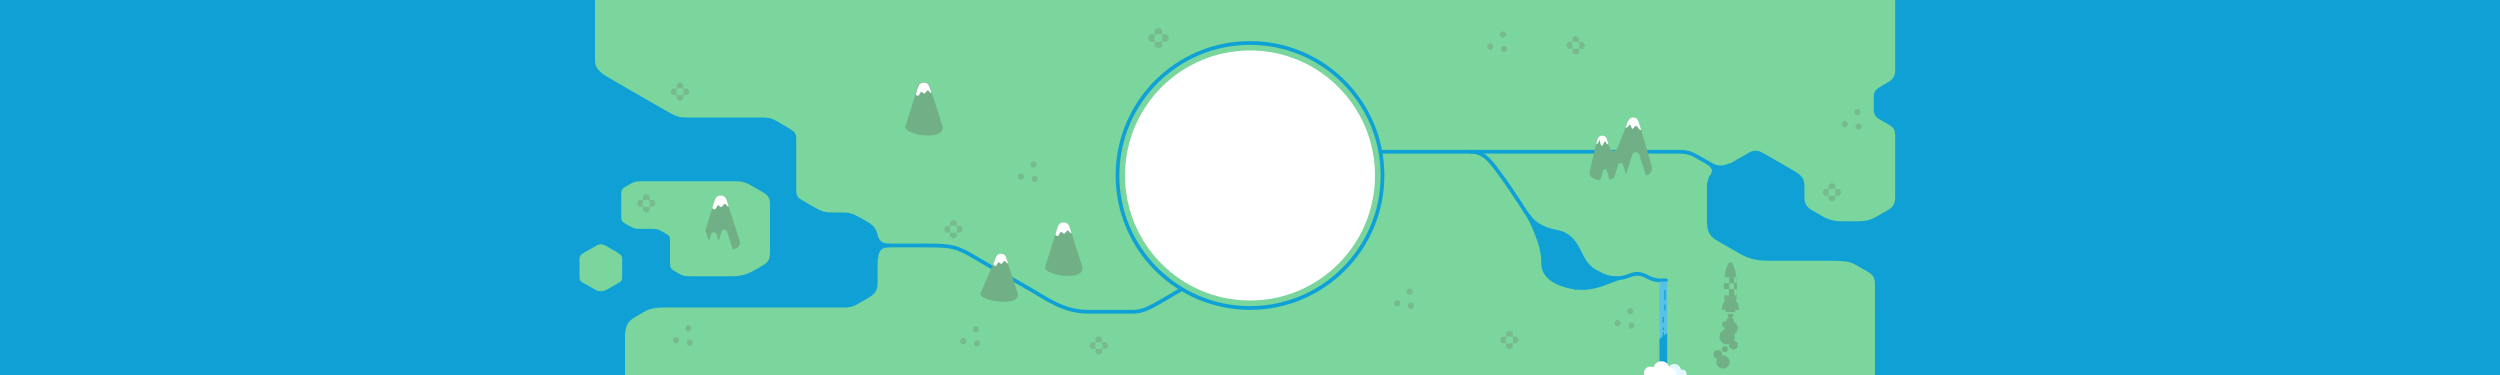 <?xml version="1.0" encoding="utf-8"?>
<!-- Generator: Adobe Illustrator 16.0.0, SVG Export Plug-In . SVG Version: 6.00 Build 0)  -->
<!DOCTYPE svg PUBLIC "-//W3C//DTD SVG 1.1//EN" "http://www.w3.org/Graphics/SVG/1.1/DTD/svg11.dtd">
<svg version="1.1" id="Layer_1" xmlns="http://www.w3.org/2000/svg" xmlns:xlink="http://www.w3.org/1999/xlink" x="0px" y="0px"
	 width="2000px" height="300px" viewBox="0 0 2000 300" enable-background="new 0 0 2000 300" xml:space="preserve">
<g id="pathway_page">
</g>
<g id="HEADER_pathway_page">
</g>
<g id="header__x2B__bg">
	<rect fill="#0FA1D6" width="2000" height="300"/>
</g>
<path fill="#7AD69C" d="M552.188,221c-3.812,0-5.961-0.33-9.096-2.129c-1.254-0.721-1.922-1.104-2.978-1.713
	c-2.717-1.569-4.114-2.27-4.114-7.27s0-13.438,0-17.188s-0.601-4.2-3.477-5.851c-1.201-0.688-2.491-1.433-3.476-2
	c-2.497-1.44-3.985-1.765-8.047-1.765s-5.75,0-8.333,0c-4.583,0-5.339-0.088-9.686-2.592c-0.892-0.515-1.788-1.027-2.553-1.468
	c-2.712-1.555-3.428-2.275-3.428-6.164s0-12.334,0-16.861s0.723-5.098,4.897-7.499c0.716-0.412,1.452-0.833,2.163-1.241
	c3.261-1.87,4.396-2.26,9.96-2.26s70.576,0,74.576,0c5.738,0,8.841,1.392,11.864,3.119c2.722,1.555,5.92,3.382,8.242,4.71
	c4.899,2.799,7.298,4.377,7.298,10.599c0,6.223,0,30.159,0,37.885c0,7.727-2.254,9.004-7.504,12.035
	c-0.781,0.449-2.243,1.291-3.921,2.254c-4.066,2.336-9.403,5.397-18.325,5.397S556,221,552.188,221z"/>
<path fill="#7AD69C" d="M486.313,231.201c1.941-1.121,6.303-3.637,8.916-5.146c1.925-1.109,2.503-1.479,2.503-4.416
	c0-2.937,0-11.75,0-14.541c0-2.793-1.887-3.951-3.763-5.043c-3.381-1.965-7.849-4.548-9.137-5.291
	c-2.993-1.729-5.292-1.67-8.189-0.002c-1.273,0.732-5.933,3.328-9.355,5.293c-1.947,1.118-3.692,2.426-3.692,5.043
	c0,0,0,11.729,0,14.572c0,2.844,1.053,3.539,2.561,4.396c2.667,1.516,6.756,3.846,8.969,5.135
	C479.195,233.57,482.083,233.643,486.313,231.201z"/>
<path fill="#7AD69C" d="M1511.409,99.936c-1.901-1.092-4.167-2.393-6.991-4.016c-2.286-1.312-5.395-3.032-5.395-7.907
	c0-3.562,0-6.5,0-10.875s2.545-6.169,5.365-7.821c2.356-1.379,4.494-2.63,5.965-3.478c3.383-1.953,5.778-4.619,5.778-8.951
	c0-3.333,0-56.888,0-56.888H476c0,0,0,41.318,0,48.652s6.289,10.857,14.733,15.715c15.045,8.655,36.93,21.25,42.267,24.349
	C541.333,93.555,543.573,94,550.083,94h60.083c6.5,0,9.034,1.617,13.604,4.284s0.252,0.106,5.772,3.386
	c5.52,3.28,7.457,4.447,7.457,9.28v40.375c0,6.25,1.312,6.938,7.131,10.237c2.377,1.351,4.921,2.85,6.816,3.918
	c7.366,4.155,8.803,4.511,16.486,4.511c1.688,0,3.13,0,3.755,0c7.938,0,9.375,0.021,16.753,4.014
	c2.212,1.196,4.505,2.599,6.397,3.695c5.107,2.961,7.763,6.854,7.763,12.358s0,31.385,0,36.016c0,7.308-2.959,9.473-7.611,12.324
	c-2.649,1.625-3.248,1.858-7.147,4.104c-3.899,2.244-5.834,3.494-12.56,3.494H532.932c-7.833,0-11.917,0.555-16.333,2.724
	c-1.937,1.104-6.821,3.907-8.797,5.094c-5.537,3.324-7.802,6.699-7.802,16.324c0,2.457,0,29.861,0,29.861h999.969
	c0,0,0.031-64.072,0.031-70.342s-0.244-9.047-5.791-12.232c-1.717-0.986-8.08-4.662-9.897-5.705
	c-4.896-2.812-10.343-3.137-22.343-3.137h-46.987c-11.472,0-17.645-2.469-23.704-5.941c-2.754-1.58-11.897-6.841-17.145-9.847
	c-6.3-3.61-8.562-7.418-8.562-15.905v-28.083c0-6.093,3.099-9.191,8.596-12.348c4.247-2.439,18.295-10.497,24.456-14.046
	c4.523-2.606,7.684-2.434,12.4,0.29c3.197,1.848,15.11,8.758,23.678,13.685c6.219,3.577,8.868,6.42,8.868,12.5
	c0,6.082,0,4.5,0,9.167c0,4.666,1.758,7.674,6.146,10.197c3.048,1.752,5.153,2.949,8.124,4.665c4.96,2.864,9.324,4.081,14.991,4.081
	h14.5c6.667,0,10.948-1.994,14.617-4.111c1.859-1.074,4.581-2.578,8.008-4.572c3.329-1.938,6.177-4.26,6.177-10.26
	c0,0,0-44.917,0-49.479S1514.851,101.912,1511.409,99.936z"/>
<polygon fill="#0FA1D6" points="1333.739,224.217 1333.739,226.498 1331.458,224.529 "/>
<path fill="#E3F9FF" d="M1349.271,299.178c0-1.928-1.562-3.49-3.488-3.49c-0.34,0-0.668,0.052-0.979,0.143
	c-0.391-2.619-2.646-4.627-5.375-4.627c-2.506,0-4.613,1.697-5.241,4.006c-0.604-0.326-1.294-0.51-2.026-0.51
	c-2.357,0-4.27,1.908-4.27,4.269c0,0.495,0.084,0.593,0.239,1.032h20.93C1349.198,299.625,1349.271,299.6,1349.271,299.178z"/>
<path fill="none" stroke="#0FA1D6" stroke-width="3" stroke-miterlimit="10" d="M1103.667,121.388c19,0,70.333,0,109.333,0
	s120.037,0,129.9,0c6.934,0,9.695,1.108,15.14,4.117c5.884,3.253,14.062,8.107,21.74,12.7"/>
<g>
	<g>
		<g>
			<path fill="#77BA8E" d="M1192.25,39.714c3.225,0,3.225-5,0-5S1189.025,39.714,1192.25,39.714L1192.25,39.714z"/>
		</g>
	</g>
	<g>
		<g>
			<path fill="#77BA8E" d="M1203.25,41.627c3.225,0,3.225-5,0-5S1200.025,41.627,1203.25,41.627L1203.25,41.627z"/>
		</g>
	</g>
	<g>
		<g>
			<path fill="#77BA8E" d="M1202.293,30.149c3.225,0,3.225-5,0-5S1199.068,30.149,1202.293,30.149L1202.293,30.149z"/>
		</g>
	</g>
</g>
<g>
	<g>
		<g>
			<path fill="#77BA8E" d="M1475.816,101.819c3.225,0,3.225-5,0-5C1472.591,96.819,1472.592,101.819,1475.816,101.819
				L1475.816,101.819z"/>
		</g>
	</g>
	<g>
		<g>
			<path fill="#77BA8E" d="M1486.816,103.732c3.225,0,3.225-5,0-5C1483.591,98.732,1483.592,103.732,1486.816,103.732
				L1486.816,103.732z"/>
		</g>
	</g>
	<g>
		<g>
			<path fill="#77BA8E" d="M1485.859,92.253c3.225,0,3.225-5,0-5C1482.634,87.253,1482.635,92.253,1485.859,92.253L1485.859,92.253z
				"/>
		</g>
	</g>
</g>
<g>
	<g>
		<g>
			<path fill="#77BA8E" d="M1294.083,261.048c3.225,0,3.225-5,0-5S1290.858,261.048,1294.083,261.048L1294.083,261.048z"/>
		</g>
	</g>
	<g>
		<g>
			<path fill="#77BA8E" d="M1305.083,262.961c3.225,0,3.225-5,0-5S1301.858,262.961,1305.083,262.961L1305.083,262.961z"/>
		</g>
	</g>
	<g>
		<g>
			<path fill="#77BA8E" d="M1304.127,251.482c3.225,0,3.225-5,0-5S1300.902,251.482,1304.127,251.482L1304.127,251.482z"/>
		</g>
	</g>
</g>
<g>
	<g>
		<g>
			<path fill="#77BA8E" d="M1117.75,245.215c3.225,0,3.225-5,0-5S1114.525,245.215,1117.75,245.215L1117.75,245.215z"/>
		</g>
	</g>
	<g>
		<g>
			<path fill="#77BA8E" d="M1128.75,247.127c3.225,0,3.225-5,0-5S1125.525,247.127,1128.75,247.127L1128.75,247.127z"/>
		</g>
	</g>
	<g>
		<g>
			<path fill="#77BA8E" d="M1127.793,235.648c3.225,0,3.225-5,0-5S1124.568,235.648,1127.793,235.648L1127.793,235.648z"/>
		</g>
	</g>
</g>
<g>
	<g>
		<g>
			<path fill="#77BA8E" d="M540.75,274.715c3.224,0,3.224-5,0-5S537.526,274.715,540.75,274.715L540.75,274.715z"/>
		</g>
	</g>
	<g>
		<g>
			<path fill="#77BA8E" d="M551.75,276.627c3.224,0,3.224-5,0-5S548.526,276.627,551.75,276.627L551.75,276.627z"/>
		</g>
	</g>
	<g>
		<g>
			<path fill="#77BA8E" d="M550.793,265.148c3.224,0,3.224-5,0-5S547.569,265.148,550.793,265.148L550.793,265.148z"/>
		</g>
	</g>
</g>
<g>
	<g>
		<g>
			<path fill="#77BA8E" d="M816.728,143.695c3.224,0,3.224-5,0-5S813.503,143.695,816.728,143.695L816.728,143.695z"/>
		</g>
	</g>
	<g>
		<g>
			<path fill="#77BA8E" d="M827.728,145.608c3.224,0,3.224-5,0-5S824.503,145.608,827.728,145.608L827.728,145.608z"/>
		</g>
	</g>
	<g>
		<g>
			<path fill="#77BA8E" d="M826.771,134.13c3.224,0,3.224-5,0-5S823.547,134.13,826.771,134.13L826.771,134.13z"/>
		</g>
	</g>
</g>
<g>
	<g>
		<g>
			<path fill="#77BA8E" d="M770.583,275.381c3.224,0,3.224-5,0-5S767.359,275.381,770.583,275.381L770.583,275.381z"/>
		</g>
	</g>
	<g>
		<g>
			<path fill="#77BA8E" d="M781.583,277.295c3.224,0,3.224-5,0-5S778.359,277.295,781.583,277.295L781.583,277.295z"/>
		</g>
	</g>
	<g>
		<g>
			<path fill="#77BA8E" d="M780.627,265.816c3.224,0,3.224-5,0-5S777.403,265.816,780.627,265.816L780.627,265.816z"/>
		</g>
	</g>
</g>
<path fill="none" stroke="#0FA1D6" stroke-width="3" stroke-linecap="round" stroke-linejoin="round" stroke-miterlimit="10" d="
	M1176.333,121.388c12,0,17,9,26,21c9,12,41,63,58,88"/>
<path fill="#0FA1D6" stroke="#0FA1D6" stroke-width="3" stroke-linecap="round" stroke-linejoin="round" stroke-miterlimit="10" d="
	M1222.588,172.285c3.971,5.956,10.362,10.71,22.281,13.016c21.131,4.088,15.997,24.645,32.464,32.422
	c5.998,2.832,6.001,4.332,17.334,5c-6,1.666-17.497,7.998-29.667,7.666c-11.696-0.32-31.16-5.6-30.499-20.38
	S1222.588,172.285,1222.588,172.285z"/>
<path fill="none" stroke="#0FA1D6" stroke-width="3" stroke-linecap="round" stroke-linejoin="round" stroke-miterlimit="10" d="
	M1269.666,216.365c19.667,8,25.746,7.191,34.729,3.787c8.98-3.405,12.961,2.056,18.282,3.385c2.543,0.636,4.031,0.766,4.922,0.766
	c0.339,0,4.771,0,5.143,0"/>
<rect x="1327.623" y="225.264" fill="#59C0E6" width="6.13" height="69.232"/>
<polygon fill="#0FA1D6" points="1327.623,271.24 1327.623,294.496 1333.753,294.496 1333.753,266.37 "/>
<line fill="none" stroke="#0FA1D6" stroke-linecap="round" stroke-miterlimit="10" x1="1330.666" y1="253.879" x2="1330.666" y2="257.796"/>
<line fill="none" stroke="#0FA1D6" stroke-linecap="round" stroke-miterlimit="10" x1="1331.938" y1="243.93" x2="1331.938" y2="247.846"/>
<line fill="none" stroke="#0FA1D6" stroke-linecap="round" stroke-miterlimit="10" x1="1331.938" y1="232.467" x2="1331.938" y2="239.732"/>
<line fill="none" stroke="#0FA1D6" stroke-linecap="round" stroke-miterlimit="10" x1="1330.666" y1="266.094" x2="1330.666" y2="270.01"/>
<line fill="none" stroke="#0FA1D6" stroke-linecap="round" stroke-miterlimit="10" x1="1330.666" y1="262.428" x2="1330.666" y2="263.844"/>
<path fill="#FFFFFF" d="M1341.167,298.716c0-2.347-1.901-4.247-4.247-4.247c-0.413,0-0.812,0.061-1.189,0.17
	c-0.477-3.188-3.224-5.631-6.543-5.631c-3.051,0-5.616,2.066-6.382,4.875c-0.732-0.396-1.573-0.621-2.467-0.621
	c-2.87,0-5.196,2.326-5.196,5.197c0,0.602,0.104,1.004,0.292,1.541h25.478C1341.077,299.545,1341.167,299.229,1341.167,298.716z"/>
<g>
	<path fill="#71B087" d="M865.734,212.832l-9.594-29.598c-2.094-2.051-2.348-5.248-5.246-5.248s-3.695,2.486-5.248,5.248
		l-9.512,30.174C833.514,220.131,869.422,226.195,865.734,212.832z"/>
	<path fill="#FFFFFF" d="M857.23,186.566c-0.652-1.844-1.076-3.4-1.076-3.4c-0.929-3.609-2.35-5.248-5.248-5.248
		c-2.898,0-4.352,1.7-5.247,5.248l-1.144,3.623c-0.666,1.932,1.732,2.545,2.347,1.562c0.615-0.983,1.722-3.567,2.46-2.707
		c0.738,0.86,1.969,1.846,2.645,0.922c0.676-0.922,2.152-3.012,3.014-1.782C855.841,186.014,856.098,186.506,857.23,186.566z"/>
</g>
<path fill="#71B087" d="M591.666,192.201l-9.748-30.082c0-2.945-2.388-5.333-5.333-5.333s-5.333,2.388-5.333,5.333l-9.667,30.667
	C558.918,199.619,595.414,205.783,591.666,192.201z"/>
<path fill="#FFFFFF" d="M582.996,165.264c-0.662-1.875-1.094-3.457-1.094-3.457c-0.943-3.668-2.388-5.334-5.333-5.334
	c-2.945,0-4.422,1.729-5.333,5.334l-1.162,3.685c-0.678,1.962,1.76,2.587,2.385,1.587s1.75-3.625,2.5-2.75s2,1.875,2.688,0.938
	s2.188-3.062,3.062-1.812S581.846,165.201,582.996,165.264z"/>
<g>
	<path fill="#71B087" d="M753.925,100.482l-9.591-29.598c0-2.898-2.35-5.248-5.248-5.248c-2.897,0-5.247,2.35-5.247,5.248
		l-9.511,30.173C721.705,107.78,757.612,113.845,753.925,100.482z"/>
	<path fill="#FFFFFF" d="M745.188,74.412c-0.629-1.784-1.041-3.289-1.041-3.289c-0.897-3.488-2.271-5.072-5.073-5.072
		c-2.801,0-4.206,1.644-5.072,5.072l-1.105,3.504c-0.645,1.866,1.674,2.46,2.269,1.509c0.594-0.951,1.664-3.448,2.377-2.615
		c0.714,0.832,1.902,1.783,2.556,0.892c0.654-0.892,2.081-2.913,2.913-1.724C743.845,73.877,744.094,74.353,745.188,74.412z"/>
</g>
<g>
	<path fill="#71B087" d="M1311.859,141.073c0,0-9.479,0-18.525,0c-7.237,5.654-22.919,3.317-21.712-3.091
		c1.207-6.408,6.021-25.369,6.021-25.369c0.458-2.492,1.854-4.144,4.145-4.144s3.544,1.531,4.145,4.144l1.474,4.612
		c0.714,1.955,1.575,3.519,3.52,3.519c1.945,0,2.562-1.237,3.521-3.519l7.228-18.444c1.392-2.884,2.16-4.825,4.825-4.825
		c2.664,0,3.521,1.658,4.825,4.825l6.333,21.108l3.254,11.459C1324.524,141.751,1311.859,141.073,1311.859,141.073z"/>
	<path fill="#7AD69C" d="M1317.496,142.647l-5.731-17.688c0-1.732-1.402-3.136-3.136-3.136c-1.732,0-3.136,1.404-3.136,3.136
		l-5.687,18.031C1298.241,147.009,1319.699,150.633,1317.496,142.647z"/>
	<path fill="#7AD69C" d="M1302.625,144.884l-3.989-12.31c0-1.206-0.977-2.183-2.182-2.183s-2.183,0.977-2.183,2.183l-3.955,12.549
		C1289.224,147.92,1304.158,150.442,1302.625,144.884z"/>
	<path fill="#7AD69C" d="M1288.11,145.063l-2.686-8.286c0-0.811-0.659-1.469-1.47-1.469c-0.812,0-1.468,0.658-1.468,1.469
		l-2.665,8.447C1279.091,147.106,1289.143,148.804,1288.11,145.063z"/>
	<path fill="#FFFFFF" d="M1311.319,98.781c-1.139-3.676-2.161-4.825-4.825-4.825c-2.665,0-3.549,1.658-4.825,4.825l-1.241,3.169
		c1.218,0.619,2.462-0.908,2.857-1.982c0.396-1.075,1.639,0.905,1.979,2.262c0.339,1.357,1.582,0.791,2.204-0.679
		c0.622-1.47,2.488-0.735,3.279,1.074c0.581,1.327,2.206,1.357,2.206,1.357L1311.319,98.781z"/>
	<path fill="#FFFFFF" d="M1285.931,112.613c-0.601-2.613-1.854-4.144-4.145-4.144s-3.687,1.652-4.145,4.144
		c0,0-0.18,0.716-0.482,1.915c-0.373,1.479,0.908,0.499,1.55-0.708c0.64-1.206,1.218-2.34,1.281-1.281
		c0.227,3.769,1.675,4.998,2.262,3.43c0.679-1.809,1.716-3.675,2.317-2.318c0.603,1.357,1.111,1.877,2.206,1.753
		C1286.549,114.423,1285.931,112.613,1285.931,112.613z"/>
</g>
<path fill="#7AD69C" d="M568.648,197.764l-4.409-13.605c0-1.332-1.08-2.412-2.413-2.412c-1.332,0-2.412,1.08-2.412,2.412
	l-4.373,13.871C553.835,201.119,570.343,203.908,568.648,197.764z"/>
<path fill="#7AD69C" d="M577.85,201.824l-4.409-13.607c0-1.333-1.08-2.412-2.413-2.412c-1.332,0-2.412,1.079-2.412,2.412
	l-4.373,13.871C563.037,205.18,579.545,207.967,577.85,201.824z"/>
<path fill="#7AD69C" d="M586.24,199.658l-4.409-13.607c0-1.332-1.08-2.412-2.413-2.412c-1.332,0-2.412,1.08-2.412,2.412
	l-4.373,13.871C571.427,203.014,587.936,205.802,586.24,199.658z"/>
<path fill="#0FA1D6" stroke="#0FA1D6" stroke-width="3" stroke-linecap="round" stroke-linejoin="round" stroke-miterlimit="10" d="
	M1367.279,130.854c5.486,4.059,4.095,7.541,1.388,11.201c-2.707,3.659,10.333-3.417,10.333-3.417s6.833-3.917,4.333-6.333
	C1380.833,133.638,1373.812,135.688,1367.279,130.854z"/>
<g>
	<path fill="#71B087" d="M1389.562,230.852c0-11.609-2.341-21.023-5.226-21.023s-5.223,9.414-5.223,21.023
		c0,2.395,0.1,4.69,0.28,6.834h9.884C1389.461,235.542,1389.562,233.244,1389.562,230.852z"/>
	<path fill="#71B087" d="M1379.396,237.686c0.45,5.273,1.14,12.037,1.14,12.037h7.624c0,0,0.412-3.781,1.119-12.037H1379.396z"/>
	<polygon fill="#71B087" points="1383.411,221.71 1383.354,226.629 1387.306,226.629 1387.234,221.71 	"/>
	<path fill="#7AD69C" d="M1389.043,221.71h-1.809l0.069,4.919h2.148C1389.366,224.904,1389.229,223.254,1389.043,221.71z"/>
	<path fill="#7AD69C" d="M1379.632,221.71c-0.184,1.544-0.323,3.194-0.409,4.919h4.131l0.06-4.919H1379.632z"/>
	<path fill="#71B087" d="M1379.223,226.629c-0.067,1.365-0.105,2.775-0.105,4.223c0,0.133,0.003,0.26,0.003,0.394h4.18l0.056-4.614
		L1379.223,226.629L1379.223,226.629z"/>
	<polygon fill="#7AD69C" points="1383.354,226.629 1383.298,231.243 1387.372,231.243 1387.306,226.629 	"/>
	<path fill="#71B087" d="M1389.562,230.852c0-1.447-0.038-2.855-0.107-4.223h-2.148l0.066,4.614h2.185
		C1389.559,231.111,1389.562,230.984,1389.562,230.852z"/>
	<path fill="#7AD69C" d="M1379.118,231.243c0.008,1.743,0.067,3.434,0.177,5.05h3.943l0.06-5.05H1379.118z"/>
	<polygon fill="#71B087" points="1383.298,231.243 1383.238,236.293 1387.446,236.293 1387.372,231.243 	"/>
	<path fill="#7AD69C" d="M1389.557,231.243h-2.185l0.074,5.05h1.936C1389.487,234.677,1389.549,232.986,1389.557,231.243z"/>
</g>
<g>
	<circle fill="#71B087" cx="1384.183" cy="256.717" r="3.02"/>
	<circle fill="#71B087" cx="1384.938" cy="262.506" r="5.285"/>
	<circle fill="#71B087" cx="1378.385" cy="289.564" r="5.285"/>
	<circle fill="#71B087" cx="1380.072" cy="259.485" r="2.433"/>
	<circle fill="#71B087" cx="1379.904" cy="279.316" r="2.433"/>
	<circle fill="#71B087" cx="1381.75" cy="269.385" r="6.125"/>
	<circle fill="#71B087" cx="1386.7" cy="276.014" r="3.524"/>
	<circle fill="#71B087" cx="1374.263" cy="283.576" r="3.524"/>
</g>
<polygon fill="#71B087" points="1377.188,247.764 1380.562,247.764 1380.562,241.764 1378.75,241.764 "/>
<polygon fill="#71B087" points="1391.5,247.764 1388.125,247.764 1388.125,241.764 1389.938,241.764 "/>
<path fill="#71B087" d="M1382.208,251.098c-0.436,1.814,1.989,4.625,1.989,4.625s2.705-2.521,2.705-4.553
	C1383.667,251.17,1382.208,251.098,1382.208,251.098z"/>
<path fill="#0FA1D6" stroke="#0FA1D6" stroke-width="3" stroke-linecap="round" stroke-linejoin="round" stroke-miterlimit="10" d="
	M710.399,196.391c-6.827,0-9.303,5.273-9.303,9.825s-4.005-14.538-4.005-14.538l3.89-2.344
	C700.982,189.334,702.271,196.391,710.399,196.391z"/>
<path fill="none" stroke="#0FA1D6" stroke-width="3" stroke-miterlimit="10" d="M694,196.389c0,0,15.77,0,45.77,0
	c22.634,0,25.157,0.527,43.573,11.543c10.95,6.551,29.432,16.938,41.6,24.006c12.825,7.453,26.382,17.451,45.382,17.451
	s-0.326,0,35.674,0c6.81,0,11.638-2.102,18.804-6.064c3.771-2.086,16.481-9.541,21.106-12.338"/>
<circle fill="none" stroke="#0FA1D6" stroke-width="3" stroke-miterlimit="10" cx="1000" cy="140.389" r="106"/>
<g>
	<path fill="#71B087" d="M814.045,234.52l-8.606-26.559c-1-2.699-2.108-4.709-4.709-4.709s-2.771,1.346-4.708,4.709l-11.645,26.584
		C782.021,240.578,817.354,246.512,814.045,234.52z"/>
	<path fill="#FFFFFF" d="M806.39,210.736c-0.585-1.656-0.966-3.053-0.966-3.053c-0.833-3.238-2.108-4.709-4.708-4.709
		c-2.6,0-3.565,1.467-4.708,4.709l-1.203,3.07c-0.599,1.73,1.731,2.463,2.283,1.58c0.552-0.883,1.545-3.2,2.207-2.428
		c0.663,0.771,1.766,1.654,2.374,0.826c0.606-0.826,1.931-2.705,2.704-1.601C805.143,210.24,805.374,210.682,806.39,210.736z"/>
</g>
<g>
	<g>
		<g>
			<g>
				<path fill="#77BA8E" d="M764.202,183.389c0-0.061,0.016-0.121,0.048-0.176l1.329-2.305c0.063-0.108,0.18-0.176,0.306-0.176h2.66
					c0.126,0,0.242,0.065,0.306,0.176l1.329,2.305c0.063,0.107,0.063,0.242,0,0.352l-1.329,2.306
					c-0.063,0.106-0.18,0.176-0.306,0.176h-2.66c-0.126,0-0.243-0.065-0.306-0.176l-1.329-2.306
					C764.218,183.51,764.202,183.449,764.202,183.389z"/>
			</g>
		</g>
		<g>
			<g>
				<path fill="#77BA8E" d="M755.226,183.389c0-0.061,0.016-0.121,0.048-0.176l1.329-2.305c0.063-0.108,0.18-0.176,0.306-0.176h2.66
					c0.126,0,0.242,0.065,0.306,0.176l1.33,2.305c0.063,0.107,0.063,0.242,0,0.352l-1.33,2.306
					c-0.063,0.106-0.179,0.176-0.306,0.176h-2.66c-0.126,0-0.243-0.065-0.306-0.176l-1.329-2.306
					C755.242,183.51,755.226,183.449,755.226,183.389z"/>
			</g>
		</g>
		<g>
			<g>
				<path fill="#77BA8E" d="M762.727,181.912c-0.061,0-0.122-0.016-0.177-0.047l-2.303-1.33c-0.109-0.062-0.176-0.18-0.176-0.305
					v-2.66c0-0.127,0.067-0.242,0.176-0.305l2.303-1.33c0.109-0.062,0.243-0.062,0.353,0l2.303,1.33
					c0.109,0.062,0.176,0.178,0.176,0.305v2.66c0,0.125-0.067,0.242-0.176,0.305l-2.303,1.33
					C762.848,181.896,762.787,181.912,762.727,181.912z"/>
			</g>
		</g>
		<g>
			<g>
				<path fill="#77BA8E" d="M762.727,190.889c-0.061,0-0.122-0.017-0.177-0.048l-2.303-1.329c-0.109-0.062-0.176-0.18-0.176-0.307
					v-2.658c0-0.127,0.067-0.242,0.176-0.307l2.303-1.329c0.109-0.063,0.243-0.063,0.353,0l2.303,1.329
					c0.109,0.062,0.176,0.18,0.176,0.307v2.658c0,0.127-0.067,0.243-0.176,0.307l-2.303,1.329
					C762.848,190.872,762.787,190.889,762.727,190.889z"/>
			</g>
		</g>
	</g>
	<circle fill="#7AD69C" cx="762.727" cy="183.39" r="2.917"/>
</g>
<g>
	<g>
		<g>
			<g>
				<path fill="#77BA8E" d="M880.53,276.443c0-0.062,0.017-0.121,0.048-0.176l1.329-2.305c0.062-0.107,0.18-0.177,0.306-0.177h2.66
					c0.125,0,0.241,0.065,0.305,0.177l1.33,2.305c0.062,0.107,0.062,0.241,0,0.354l-1.33,2.303c-0.062,0.109-0.18,0.176-0.305,0.176
					h-2.66c-0.126,0-0.242-0.064-0.306-0.176l-1.329-2.303C880.547,276.566,880.53,276.505,880.53,276.443z"/>
			</g>
		</g>
		<g>
			<g>
				<path fill="#77BA8E" d="M871.555,276.443c0-0.062,0.018-0.121,0.048-0.176l1.329-2.305c0.063-0.107,0.182-0.177,0.308-0.177
					h2.659c0.127,0,0.24,0.065,0.307,0.177l1.329,2.305c0.062,0.107,0.062,0.241,0,0.354l-1.329,2.303
					c-0.064,0.109-0.18,0.176-0.307,0.176h-2.659c-0.126,0-0.242-0.064-0.308-0.176l-1.329-2.303
					C871.57,276.566,871.555,276.505,871.555,276.443z"/>
			</g>
		</g>
		<g>
			<g>
				<path fill="#77BA8E" d="M879.055,274.969c-0.061,0-0.121-0.016-0.176-0.048l-2.304-1.329c-0.108-0.062-0.176-0.18-0.176-0.307
					v-2.658c0-0.127,0.065-0.242,0.176-0.307l2.304-1.329c0.109-0.063,0.242-0.063,0.354,0l2.304,1.329
					c0.107,0.062,0.177,0.18,0.177,0.307v2.658c0,0.127-0.066,0.242-0.177,0.307l-2.304,1.329
					C879.177,274.953,879.115,274.969,879.055,274.969z"/>
			</g>
		</g>
		<g>
			<g>
				<path fill="#77BA8E" d="M879.055,283.943c-0.061,0-0.121-0.018-0.176-0.047l-2.304-1.33c-0.108-0.062-0.176-0.18-0.176-0.305
					v-2.66c0-0.127,0.065-0.242,0.176-0.307l2.304-1.33c0.109-0.062,0.242-0.062,0.354,0l2.304,1.33
					c0.107,0.062,0.177,0.18,0.177,0.307v2.66c0,0.125-0.066,0.24-0.177,0.305l-2.304,1.33
					C879.177,283.928,879.115,283.943,879.055,283.943z"/>
			</g>
		</g>
	</g>
	<circle fill="#7AD69C" cx="879.056" cy="276.442" r="2.917"/>
</g>
<g>
	<g>
		<g>
			<g>
				<path fill="#77BA8E" d="M1209.025,271.922c0-0.061,0.017-0.121,0.048-0.176l1.33-2.303c0.062-0.109,0.18-0.178,0.305-0.178h2.66
					c0.126,0,0.242,0.066,0.306,0.178l1.329,2.303c0.063,0.109,0.063,0.243,0,0.354l-1.329,2.303
					c-0.062,0.109-0.18,0.178-0.306,0.178h-2.66c-0.125,0-0.242-0.064-0.305-0.178l-1.33-2.303
					C1209.042,272.045,1209.025,271.982,1209.025,271.922z"/>
			</g>
		</g>
		<g>
			<g>
				<path fill="#77BA8E" d="M1200.051,271.922c0-0.061,0.018-0.121,0.047-0.176l1.33-2.303c0.062-0.109,0.182-0.178,0.307-0.178
					h2.658c0.127,0,0.242,0.066,0.308,0.178l1.329,2.303c0.062,0.109,0.062,0.243,0,0.354l-1.329,2.303
					c-0.063,0.109-0.18,0.178-0.308,0.178h-2.658c-0.125,0-0.242-0.064-0.307-0.178l-1.33-2.303
					C1200.066,272.045,1200.051,271.982,1200.051,271.922z"/>
			</g>
		</g>
		<g>
			<g>
				<path fill="#77BA8E" d="M1207.551,270.447c-0.061,0-0.122-0.016-0.177-0.049l-2.304-1.328c-0.108-0.063-0.178-0.18-0.178-0.307
					v-2.658c0-0.127,0.067-0.242,0.178-0.309l2.304-1.329c0.108-0.062,0.243-0.062,0.353,0l2.306,1.329
					c0.106,0.062,0.177,0.182,0.177,0.309v2.658c0,0.127-0.068,0.241-0.177,0.307l-2.306,1.328
					C1207.673,270.432,1207.611,270.447,1207.551,270.447z"/>
			</g>
		</g>
		<g>
			<g>
				<path fill="#77BA8E" d="M1207.551,279.422c-0.061,0-0.122-0.016-0.177-0.047l-2.304-1.33c-0.108-0.062-0.178-0.179-0.178-0.305
					v-2.66c0-0.126,0.067-0.242,0.178-0.305l2.304-1.33c0.108-0.062,0.243-0.062,0.353,0l2.306,1.33
					c0.106,0.062,0.177,0.179,0.177,0.305v2.66c0,0.126-0.068,0.242-0.177,0.305l-2.306,1.33
					C1207.673,279.406,1207.611,279.422,1207.551,279.422z"/>
			</g>
		</g>
	</g>
	<circle fill="#7AD69C" cx="1207.551" cy="271.922" r="2.917"/>
</g>
<g>
	<g>
		<g>
			<g>
				<path fill="#77BA8E" d="M928.382,30.388c0-0.068,0.021-0.136,0.054-0.197l1.492-2.585c0.07-0.123,0.201-0.198,0.342-0.198h2.985
					c0.142,0,0.271,0.076,0.343,0.198l1.492,2.585c0.07,0.122,0.07,0.272,0,0.396l-1.492,2.585
					c-0.069,0.122-0.201,0.197-0.343,0.197h-2.985c-0.141,0-0.271-0.075-0.342-0.197l-1.492-2.585
					C928.4,30.525,928.382,30.457,928.382,30.388z"/>
			</g>
		</g>
		<g>
			<g>
				<path fill="#77BA8E" d="M918.31,30.388c0-0.068,0.021-0.136,0.056-0.197l1.492-2.585c0.068-0.123,0.199-0.198,0.342-0.198h2.983
					c0.144,0,0.271,0.076,0.345,0.198l1.49,2.585c0.07,0.122,0.07,0.272,0,0.396l-1.49,2.585c-0.071,0.122-0.201,0.197-0.345,0.197
					h-2.983c-0.143,0-0.271-0.075-0.342-0.197l-1.492-2.585C918.328,30.525,918.31,30.457,918.31,30.388z"/>
			</g>
		</g>
		<g>
			<g>
				<path fill="#77BA8E" d="M926.727,28.732c-0.066,0-0.137-0.018-0.196-0.053l-2.585-1.492c-0.122-0.071-0.197-0.201-0.197-0.343
					V23.86c0-0.142,0.075-0.272,0.197-0.343l2.585-1.492c0.122-0.071,0.271-0.071,0.396,0l2.585,1.492
					c0.122,0.071,0.198,0.201,0.198,0.343v2.984c0,0.142-0.076,0.272-0.198,0.343l-2.585,1.492
					C926.863,28.715,926.795,28.732,926.727,28.732z"/>
			</g>
		</g>
		<g>
			<g>
				<path fill="#77BA8E" d="M926.727,38.805c-0.066,0-0.137-0.018-0.196-0.053l-2.585-1.492c-0.122-0.071-0.197-0.201-0.197-0.343
					v-2.984c0-0.142,0.075-0.272,0.197-0.343l2.585-1.492c0.122-0.071,0.271-0.071,0.396,0l2.585,1.492
					c0.122,0.071,0.198,0.201,0.198,0.343v2.984c0,0.142-0.076,0.272-0.198,0.343l-2.585,1.492
					C926.863,38.787,926.795,38.805,926.727,38.805z"/>
			</g>
		</g>
	</g>
	<circle fill="#7AD69C" cx="926.727" cy="30.388" r="3.273"/>
</g>
<g>
	<g>
		<g>
			<g>
				<path fill="#77BA8E" d="M1262.051,36.269c0-0.061,0.019-0.122,0.048-0.176l1.33-2.304c0.062-0.109,0.182-0.176,0.307-0.176
					h2.659c0.125,0,0.241,0.067,0.307,0.176l1.329,2.304c0.062,0.109,0.062,0.243,0,0.353l-1.329,2.303
					c-0.063,0.109-0.182,0.176-0.307,0.176h-2.659c-0.125,0-0.242-0.067-0.307-0.176l-1.33-2.303
					C1262.067,36.391,1262.051,36.33,1262.051,36.269z"/>
			</g>
		</g>
		<g>
			<g>
				<path fill="#77BA8E" d="M1253.076,36.269c0-0.061,0.016-0.122,0.047-0.176l1.33-2.304c0.062-0.109,0.18-0.176,0.305-0.176h2.66
					c0.126,0,0.242,0.067,0.306,0.176l1.329,2.304c0.063,0.109,0.063,0.243,0,0.353l-1.329,2.303
					c-0.062,0.109-0.18,0.176-0.306,0.176h-2.66c-0.125,0-0.242-0.067-0.305-0.176l-1.33-2.303
					C1253.092,36.391,1253.076,36.33,1253.076,36.269z"/>
			</g>
		</g>
		<g>
			<g>
				<path fill="#77BA8E" d="M1260.576,34.793c-0.062,0-0.122-0.016-0.177-0.047l-2.306-1.33c-0.106-0.063-0.176-0.179-0.176-0.306
					v-2.659c0-0.126,0.067-0.242,0.176-0.306l2.306-1.33c0.106-0.063,0.241-0.063,0.353,0l2.304,1.33
					c0.108,0.063,0.179,0.179,0.179,0.306v2.659c0,0.126-0.068,0.243-0.179,0.306l-2.304,1.33
					C1260.698,34.778,1260.637,34.793,1260.576,34.793z"/>
			</g>
		</g>
		<g>
			<g>
				<path fill="#77BA8E" d="M1260.576,43.769c-0.062,0-0.122-0.016-0.177-0.047l-2.306-1.33c-0.106-0.063-0.176-0.179-0.176-0.306
					v-2.659c0-0.126,0.067-0.243,0.176-0.306l2.306-1.33c0.106-0.063,0.241-0.063,0.353,0l2.304,1.33
					c0.108,0.063,0.179,0.179,0.179,0.306v2.659c0,0.126-0.068,0.242-0.179,0.306l-2.304,1.33
					C1260.698,43.753,1260.637,43.769,1260.576,43.769z"/>
			</g>
		</g>
	</g>
	<circle fill="#7AD69C" cx="1260.576" cy="36.269" r="2.917"/>
</g>
<g>
	<g>
		<g>
			<g>
				<path fill="#77BA8E" d="M1467.002,153.844c0-0.061,0.018-0.121,0.049-0.176l1.329-2.303c0.062-0.109,0.179-0.178,0.305-0.178
					h2.66c0.126,0,0.242,0.066,0.308,0.178l1.33,2.303c0.062,0.109,0.062,0.243,0,0.354l-1.33,2.305
					c-0.063,0.107-0.182,0.176-0.308,0.176h-2.66c-0.126,0-0.24-0.064-0.305-0.176l-1.329-2.305
					C1467.019,153.967,1467.002,153.904,1467.002,153.844z"/>
			</g>
		</g>
		<g>
			<g>
				<path fill="#77BA8E" d="M1458.027,153.844c0-0.061,0.016-0.121,0.048-0.176l1.329-2.303c0.062-0.109,0.18-0.178,0.305-0.178
					h2.66c0.126,0,0.242,0.066,0.306,0.178l1.329,2.303c0.062,0.109,0.062,0.243,0,0.354l-1.329,2.305
					c-0.062,0.107-0.18,0.176-0.306,0.176h-2.66c-0.125,0-0.242-0.064-0.305-0.176l-1.329-2.305
					C1458.043,153.967,1458.027,153.904,1458.027,153.844z"/>
			</g>
		</g>
		<g>
			<g>
				<path fill="#77BA8E" d="M1465.527,152.369c-0.062,0-0.122-0.016-0.179-0.049l-2.304-1.328c-0.107-0.062-0.176-0.18-0.176-0.307
					v-2.661c0-0.126,0.065-0.242,0.176-0.306l2.304-1.33c0.108-0.063,0.243-0.063,0.354,0l2.304,1.33
					c0.108,0.063,0.177,0.18,0.177,0.306v2.661c0,0.127-0.066,0.241-0.177,0.307l-2.304,1.328
					C1465.649,152.354,1465.588,152.369,1465.527,152.369z"/>
			</g>
		</g>
		<g>
			<g>
				<path fill="#77BA8E" d="M1465.527,161.344c-0.062,0-0.122-0.016-0.179-0.047l-2.304-1.33c-0.107-0.062-0.176-0.179-0.176-0.305
					v-2.66c0-0.126,0.065-0.242,0.176-0.305l2.304-1.33c0.108-0.062,0.243-0.062,0.354,0l2.304,1.33
					c0.108,0.062,0.177,0.179,0.177,0.305v2.66c0,0.126-0.066,0.242-0.177,0.305l-2.304,1.33
					C1465.649,161.328,1465.588,161.344,1465.527,161.344z"/>
			</g>
		</g>
	</g>
	<circle fill="#7AD69C" cx="1465.527" cy="153.844" r="2.917"/>
</g>
<g>
	<g>
		<g>
			<g>
				<path fill="#77BA8E" d="M518.475,162.662c0-0.061,0.016-0.122,0.048-0.176l1.329-2.305c0.063-0.108,0.18-0.178,0.306-0.178h2.66
					c0.126,0,0.242,0.066,0.306,0.178l1.329,2.305c0.063,0.106,0.063,0.242,0,0.352l-1.329,2.305
					c-0.063,0.107-0.18,0.176-0.306,0.176h-2.66c-0.126,0-0.243-0.066-0.306-0.176l-1.329-2.305
					C518.491,162.783,518.475,162.723,518.475,162.662z"/>
			</g>
		</g>
		<g>
			<g>
				<path fill="#77BA8E" d="M509.5,162.662c0-0.061,0.016-0.122,0.048-0.176l1.329-2.305c0.063-0.108,0.18-0.178,0.306-0.178h2.66
					c0.126,0,0.242,0.066,0.306,0.178l1.33,2.305c0.063,0.106,0.063,0.242,0,0.352l-1.33,2.305
					c-0.063,0.107-0.179,0.176-0.306,0.176h-2.66c-0.126,0-0.243-0.066-0.306-0.176l-1.329-2.305
					C509.516,162.783,509.5,162.723,509.5,162.662z"/>
			</g>
		</g>
		<g>
			<g>
				<path fill="#77BA8E" d="M517,161.186c-0.061,0-0.122-0.016-0.177-0.047l-2.303-1.33c-0.109-0.062-0.176-0.179-0.176-0.305v-2.66
					c0-0.126,0.067-0.242,0.176-0.305l2.303-1.33c0.109-0.062,0.243-0.062,0.353,0l2.303,1.33c0.109,0.062,0.176,0.179,0.176,0.305
					v2.66c0,0.126-0.067,0.242-0.176,0.305l-2.303,1.33C517.122,161.17,517.061,161.186,517,161.186z"/>
			</g>
		</g>
		<g>
			<g>
				<path fill="#77BA8E" d="M517,170.162c-0.061,0-0.122-0.018-0.177-0.048l-2.303-1.329c-0.109-0.062-0.176-0.18-0.176-0.307
					v-2.658c0-0.127,0.067-0.243,0.176-0.307l2.303-1.33c0.109-0.062,0.243-0.062,0.353,0l2.303,1.33
					c0.109,0.062,0.176,0.18,0.176,0.307v2.658c0,0.127-0.067,0.242-0.176,0.307l-2.303,1.329
					C517.122,170.146,517.061,170.162,517,170.162z"/>
			</g>
		</g>
	</g>
	<circle fill="#7AD69C" cx="517" cy="162.662" r="2.917"/>
</g>
<g>
	<g>
		<g>
			<g>
				<path fill="#77BA8E" d="M545.475,73.388c0-0.061,0.016-0.122,0.048-0.176l1.329-2.304c0.063-0.109,0.18-0.176,0.306-0.176h2.66
					c0.126,0,0.242,0.067,0.306,0.176l1.329,2.304c0.063,0.109,0.063,0.243,0,0.353l-1.329,2.303
					c-0.063,0.109-0.18,0.176-0.306,0.176h-2.66c-0.126,0-0.243-0.067-0.306-0.176l-1.329-2.303
					C545.491,73.51,545.475,73.449,545.475,73.388z"/>
			</g>
		</g>
		<g>
			<g>
				<path fill="#77BA8E" d="M536.5,73.388c0-0.061,0.016-0.122,0.048-0.176l1.329-2.304c0.063-0.109,0.18-0.176,0.306-0.176h2.66
					c0.126,0,0.242,0.067,0.306,0.176l1.33,2.304c0.063,0.109,0.063,0.243,0,0.353l-1.33,2.303
					c-0.063,0.109-0.179,0.176-0.306,0.176h-2.66c-0.126,0-0.243-0.067-0.306-0.176l-1.329-2.303
					C536.516,73.51,536.5,73.449,536.5,73.388z"/>
			</g>
		</g>
		<g>
			<g>
				<path fill="#77BA8E" d="M544,71.913c-0.061,0-0.122-0.016-0.177-0.047l-2.303-1.33c-0.109-0.063-0.176-0.179-0.176-0.306v-2.659
					c0-0.126,0.067-0.243,0.176-0.306l2.303-1.33c0.109-0.063,0.243-0.063,0.353,0l2.303,1.33c0.109,0.063,0.176,0.179,0.176,0.306
					v2.659c0,0.126-0.067,0.243-0.176,0.306l-2.303,1.33C544.122,71.897,544.061,71.913,544,71.913z"/>
			</g>
		</g>
		<g>
			<g>
				<path fill="#77BA8E" d="M544,80.888c-0.061,0-0.122-0.016-0.177-0.047l-2.303-1.33c-0.109-0.062-0.176-0.179-0.176-0.306v-2.659
					c0-0.126,0.067-0.243,0.176-0.306l2.303-1.33c0.109-0.063,0.243-0.063,0.353,0l2.303,1.33c0.109,0.063,0.176,0.179,0.176,0.306
					v2.659c0,0.126-0.067,0.242-0.176,0.306l-2.303,1.33C544.122,80.872,544.061,80.888,544,80.888z"/>
			</g>
		</g>
	</g>
	<circle fill="#7AD69C" cx="544" cy="73.388" r="2.917"/>
</g>
<g>
	<circle fill="#FFFFFF" stroke="#FFFFFF" stroke-width="30" stroke-miterlimit="10" cx="1000" cy="140.389" r="85"/>
</g>
</svg>
